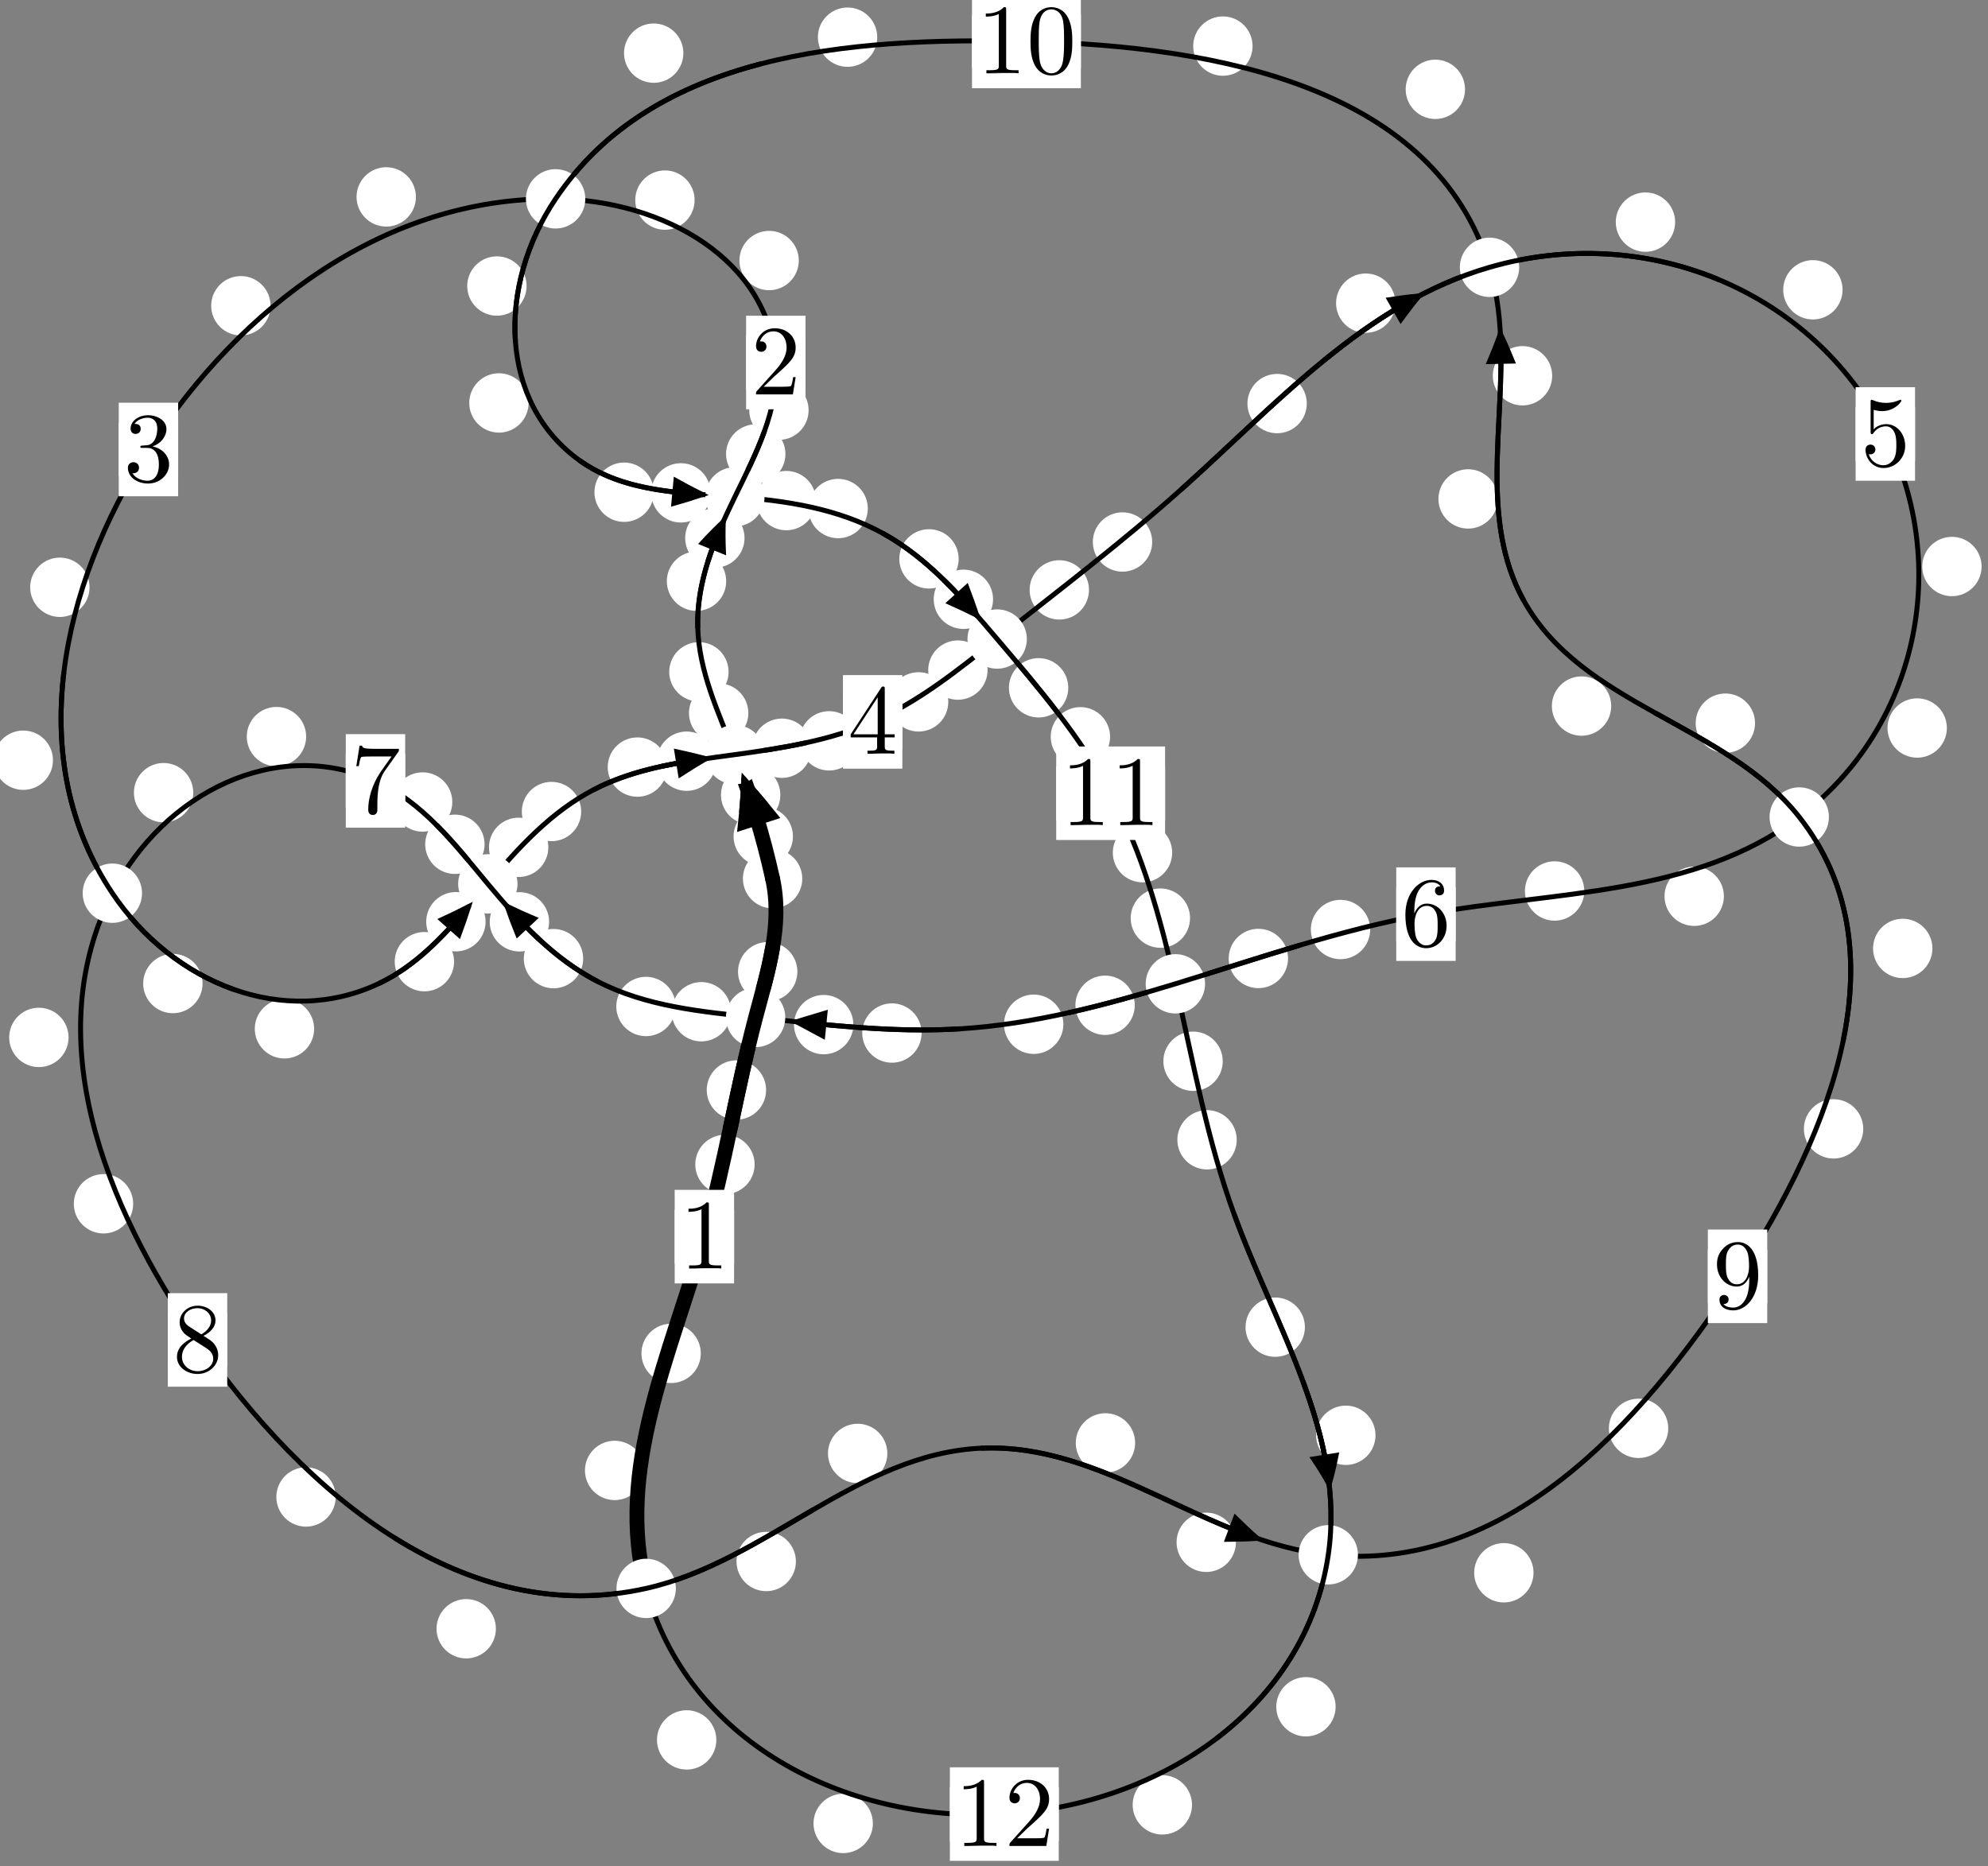 <?xml version="1.0"?>
<!-- Created by MetaPost 1.999 on 2021.07.05:2359 -->
<svg version="1.1" xmlns="http://www.w3.org/2000/svg" xmlns:xlink="http://www.w3.org/1999/xlink" width="200.18" height="187.948" viewBox="0 0 200.18 187.948">
<rect x="0" y="0" width="200.18" height="187.948" fill="#808080" stroke="none"/>
<!-- Original BoundingBox: -74.644699 -111.409378 125.535431 76.538361 -->
  <defs>
    <g transform="scale(0.01,0.01)" id="GLYPHcmr10_48">
      <path style="fill-rule: evenodd;" d="M460 -320C460 -400,455 -480,420 -554C374 -650,292 -666,250 -666C190 -666,117 -640,76 -547C44 -478,39 -400,39 -320C39 -245,43 -155,84 -79C127 2,200 22,249 22C303 22,379 1,423 -94C455 -163,460 -241,460 -320M249 -0C210 -0,151 -25,133 -121C122 -181,122 -273,122 -332C122 -396,122 -462,130 -516C149 -635,224 -644,249 -644C282 -644,348 -626,367 -527C377 -471,377 -395,377 -332C377 -257,377 -189,366 -125C351 -30,294 -0,249 -0"></path>
    </g>
    <g transform="scale(0.01,0.01)" id="GLYPHcmr10_49">
      <path style="fill-rule: evenodd;" d="M294 -640C294 -664,294 -666,271 -666C209 -602,121 -602,89 -602L89 -571C109 -571,168 -571,220 -597L220 -79C220 -43,217 -31,127 -31L95 -31L95 -0L257 -0L130 -3L217 -3L257 -3L297 -3L384 -3L419 -0L419 -31L387 -31C297 -31,294 -42,294 -79"></path>
    </g>
    <g transform="scale(0.01,0.01)" id="GLYPHcmr10_50">
      <path style="fill-rule: evenodd;" d="M127 -77L233 -180C389 -318,449 -372,449 -472C449 -586,359 -666,237 -666C124 -666,50 -574,50 -485C50 -429,100 -429,103 -429C120 -429,155 -441,155 -482C155 -508,137 -534,102 -534C94 -534,92 -534,89 -533C112 -598,166 -635,224 -635C315 -635,358 -554,358 -472C358 -392,308 -313,253 -251L61 -37C50 -26,50 -24,50 -0L421 -0L449 -174L424 -174C419 -144,412 -100,402 -85C395 -77,329 -77,307 -77"></path>
    </g>
    <g transform="scale(0.01,0.01)" id="GLYPHcmr10_51">
      <path style="fill-rule: evenodd;" d="M290 -352C372 -379,430 -449,430 -528C430 -610,342 -666,246 -666C145 -666,69 -606,69 -530C69 -497,91 -478,120 -478C151 -478,171 -500,171 -529C171 -579,124 -579,109 -579C140 -628,206 -641,242 -641C283 -641,338 -619,338 -529C338 -517,336 -459,310 -415C280 -367,246 -364,221 -363C213 -362,189 -360,182 -360C174 -359,167 -358,167 -348C167 -337,174 -337,191 -337L235 -337C317 -337,354 -269,354 -171C354 -35,285 -6,241 -6C198 -6,123 -23,88 -82C123 -77,154 -99,154 -137C154 -173,127 -193,98 -193C74 -193,42 -179,42 -135C42 -44,135 22,244 22C366 22,457 -69,457 -171C457 -253,394 -331,290 -352"></path>
    </g>
    <g transform="scale(0.01,0.01)" id="GLYPHcmr10_52">
      <path style="fill-rule: evenodd;" d="M294 -165L294 -78C294 -42,292 -31,218 -31L197 -31L197 -0L332 -0L238 -3L290 -3L332 -3L374 -3L427 -3L468 -0L468 -31L447 -31C373 -31,371 -42,371 -78L371 -165L471 -165L471 -196L371 -196L371 -651C371 -671,371 -677,355 -677C346 -677,343 -677,335 -665L28 -196L28 -165M300 -196L56 -196L300 -569"></path>
    </g>
    <g transform="scale(0.01,0.01)" id="GLYPHcmr10_53">
      <path style="fill-rule: evenodd;" d="M449 -201C449 -320,367 -420,259 -420C211 -420,168 -404,132 -369L132 -564C152 -558,185 -551,217 -551C340 -551,410 -642,410 -655C410 -661,407 -666,400 -666C399 -666,397 -666,392 -663C372 -654,323 -634,256 -634C216 -634,170 -641,123 -662C115 -665,113 -665,111 -665C101 -665,101 -657,101 -641L101 -345C101 -327,101 -319,115 -319C122 -319,124 -322,128 -328C139 -344,176 -398,257 -398C309 -398,334 -352,342 -334C358 -297,360 -258,360 -208C360 -173,360 -113,336 -71C312 -32,275 -6,229 -6C156 -6,99 -59,82 -118C85 -117,88 -116,99 -116C132 -116,149 -141,149 -165C149 -189,132 -214,99 -214C85 -214,50 -207,50 -161C50 -75,119 22,231 22C347 22,449 -74,449 -201"></path>
    </g>
    <g transform="scale(0.01,0.01)" id="GLYPHcmr10_54">
      <path style="fill-rule: evenodd;" d="M132 -328L132 -352C132 -605,256 -641,307 -641C331 -641,373 -635,395 -601C380 -601,340 -601,340 -556C340 -525,364 -510,386 -510C402 -510,432 -519,432 -558C432 -618,388 -666,305 -666C177 -666,42 -537,42 -316C42 -49,158 22,251 22C362 22,457 -72,457 -204C457 -331,368 -427,257 -427C189 -427,152 -376,132 -328M251 -6C188 -6,158 -66,152 -81C134 -128,134 -208,134 -226C134 -304,166 -404,256 -404C272 -404,318 -404,349 -342C367 -305,367 -254,367 -205C367 -157,367 -107,350 -71C320 -11,274 -6,251 -6"></path>
    </g>
    <g transform="scale(0.01,0.01)" id="GLYPHcmr10_55">
      <path style="fill-rule: evenodd;" d="M476 -609C485 -621,485 -623,485 -644L242 -644C120 -644,118 -657,114 -676L89 -676L56 -470L81 -470C84 -486,93 -549,106 -561C113 -567,191 -567,204 -567L411 -567C400 -551,321 -442,299 -409C209 -274,176 -135,176 -33C176 -23,176 22,222 22C268 22,268 -23,268 -33L268 -84C268 -139,271 -194,279 -248C283 -271,297 -357,341 -419"></path>
    </g>
    <g transform="scale(0.01,0.01)" id="GLYPHcmr10_56">
      <path style="fill-rule: evenodd;" d="M163 -457C117 -487,113 -521,113 -538C113 -599,178 -641,249 -641C322 -641,386 -589,386 -517C386 -460,347 -412,287 -377M309 -362C381 -399,430 -451,430 -517C430 -609,341 -666,250 -666C150 -666,69 -592,69 -499C69 -481,71 -436,113 -389C124 -377,161 -352,186 -335C128 -306,42 -250,42 -151C42 -45,144 22,249 22C362 22,457 -61,457 -168C457 -204,446 -249,408 -291C389 -312,373 -322,309 -362M209 -320L332 -242C360 -223,407 -193,407 -132C407 -58,332 -6,250 -6C164 -6,92 -68,92 -151C92 -209,124 -273,209 -320"></path>
    </g>
    <g transform="scale(0.01,0.01)" id="GLYPHcmr10_57">
      <path style="fill-rule: evenodd;" d="M367 -318L367 -286C367 -52,263 -6,205 -6C188 -6,134 -8,107 -42C151 -42,159 -71,159 -88C159 -119,135 -134,113 -134C97 -134,67 -125,67 -86C67 -19,121 22,206 22C335 22,457 -114,457 -329C457 -598,342 -666,253 -666C198 -666,149 -648,106 -603C65 -558,42 -516,42 -441C42 -316,130 -218,242 -218C303 -218,344 -260,367 -318M243 -241C227 -241,181 -241,150 -304C132 -341,132 -391,132 -440C132 -494,132 -541,153 -578C180 -628,218 -641,253 -641C299 -641,332 -607,349 -562C361 -530,365 -467,365 -421C365 -338,331 -241,243 -241"></path>
    </g>
  </defs>
  <path d="M79.844 84.235C79.844 83.442,79.529 82.682,78.968 82.122C78.408 81.561,77.648 81.246,76.855 81.246C76.062 81.246,75.302 81.561,74.742 82.122C74.181 82.682,73.866 83.442,73.866 84.235C73.866 85.028,74.181 85.788,74.742 86.348C75.302 86.909,76.062 87.224,76.855 87.224C77.648 87.224,78.408 86.909,78.968 86.348C79.529 85.788,79.844 85.028,79.844 84.235Z" style="fill: rgb(100%,100%,100%);stroke: none;"></path>
  <path d="M80.784 88.491C80.784 87.698,80.469 86.938,79.909 86.377C79.348 85.817,78.588 85.502,77.795 85.502C77.003 85.502,76.242 85.817,75.682 86.377C75.122 86.938,74.807 87.698,74.807 88.491C74.807 89.283,75.122 90.043,75.682 90.604C76.242 91.164,77.003 91.479,77.795 91.479C78.588 91.479,79.348 91.164,79.909 90.604C80.469 90.043,80.784 89.283,80.784 88.491Z" style="fill: rgb(100%,100%,100%);stroke: none;"></path>
  <path d="M75.353 71.813C75.353 71.021,75.038 70.26,74.477 69.7C73.917 69.139,73.157 68.824,72.364 68.824C71.571 68.824,70.811 69.139,70.251 69.7C69.69 70.26,69.375 71.021,69.375 71.813C69.375 72.606,69.69 73.366,70.251 73.927C70.811 74.487,71.571 74.802,72.364 74.802C73.157 74.802,73.917 74.487,74.477 73.927C75.038 73.366,75.353 72.606,75.353 71.813Z" style="fill: rgb(100%,100%,100%);stroke: none;"></path>
  <path d="M78.575 80.059C78.575 79.266,78.26 78.506,77.699 77.946C77.139 77.385,76.379 77.07,75.586 77.07C74.793 77.07,74.033 77.385,73.473 77.946C72.912 78.506,72.597 79.266,72.597 80.059C72.597 80.852,72.912 81.612,73.473 82.172C74.033 82.733,74.793 83.048,75.586 83.048C76.379 83.048,77.139 82.733,77.699 82.172C78.26 81.612,78.575 80.852,78.575 80.059Z" style="fill: rgb(100%,100%,100%);stroke: none;"></path>
  <path d="M73.123 58.535C73.123 57.742,72.808 56.982,72.248 56.422C71.687 55.861,70.927 55.546,70.135 55.546C69.342 55.546,68.582 55.861,68.021 56.422C67.461 56.982,67.146 57.742,67.146 58.535C67.146 59.328,67.461 60.088,68.021 60.648C68.582 61.209,69.342 61.524,70.135 61.524C70.927 61.524,71.687 61.209,72.248 60.648C72.808 60.088,73.123 59.328,73.123 58.535Z" style="fill: rgb(100%,100%,100%);stroke: none;"></path>
  <path d="M73.364 67.661C73.364 66.868,73.049 66.108,72.489 65.548C71.928 64.987,71.168 64.672,70.375 64.672C69.583 64.672,68.822 64.987,68.262 65.548C67.702 66.108,67.387 66.868,67.387 67.661C67.387 68.454,67.702 69.214,68.262 69.774C68.822 70.335,69.583 70.65,70.375 70.65C71.168 70.65,71.928 70.335,72.489 69.774C73.049 69.214,73.364 68.454,73.364 67.661Z" style="fill: rgb(100%,100%,100%);stroke: none;"></path>
  <path d="M79.088 45.721C79.088 44.929,78.773 44.169,78.212 43.608C77.652 43.048,76.892 42.733,76.099 42.733C75.306 42.733,74.546 43.048,73.986 43.608C73.425 44.169,73.11 44.929,73.11 45.721C73.11 46.514,73.425 47.274,73.986 47.835C74.546 48.395,75.306 48.71,76.099 48.71C76.892 48.71,77.652 48.395,78.212 47.835C78.773 47.274,79.088 46.514,79.088 45.721Z" style="fill: rgb(100%,100%,100%);stroke: none;"></path>
  <path d="M74.971 54.186C74.971 53.393,74.656 52.633,74.095 52.073C73.535 51.512,72.774 51.197,71.982 51.197C71.189 51.197,70.429 51.512,69.868 52.073C69.308 52.633,68.993 53.393,68.993 54.186C68.993 54.979,69.308 55.739,69.868 56.299C70.429 56.86,71.189 57.175,71.982 57.175C72.774 57.175,73.535 56.86,74.095 56.299C74.656 55.739,74.971 54.979,74.971 54.186Z" style="fill: rgb(100%,100%,100%);stroke: none;"></path>
  <path d="M80.433 26.239C80.433 25.446,80.118 24.686,79.558 24.126C78.997 23.565,78.237 23.25,77.444 23.25C76.652 23.25,75.892 23.565,75.331 24.126C74.771 24.686,74.456 25.446,74.456 26.239C74.456 27.032,74.771 27.792,75.331 28.352C75.892 28.913,76.652 29.228,77.444 29.228C78.237 29.228,78.997 28.913,79.558 28.352C80.118 27.792,80.433 27.032,80.433 26.239Z" style="fill: rgb(100%,100%,100%);stroke: none;"></path>
  <path d="M81.422 41.312C81.422 40.519,81.107 39.759,80.547 39.199C79.986 38.638,79.226 38.323,78.434 38.323C77.641 38.323,76.881 38.638,76.32 39.199C75.76 39.759,75.445 40.519,75.445 41.312C75.445 42.105,75.76 42.865,76.32 43.425C76.881 43.986,77.641 44.301,78.434 44.301C79.226 44.301,79.986 43.986,80.547 43.425C81.107 42.865,81.422 42.105,81.422 41.312Z" style="fill: rgb(100%,100%,100%);stroke: none;"></path>
  <path d="M41.881 19.83C41.881 19.037,41.566 18.277,41.005 17.717C40.445 17.156,39.685 16.841,38.892 16.841C38.099 16.841,37.339 17.156,36.779 17.717C36.218 18.277,35.903 19.037,35.903 19.83C35.903 20.623,36.218 21.383,36.779 21.943C37.339 22.504,38.099 22.819,38.892 22.819C39.685 22.819,40.445 22.504,41.005 21.943C41.566 21.383,41.881 20.623,41.881 19.83Z" style="fill: rgb(100%,100%,100%);stroke: none;"></path>
  <path d="M69.944 20.152C69.944 19.359,69.629 18.599,69.069 18.038C68.508 17.478,67.748 17.163,66.955 17.163C66.163 17.163,65.403 17.478,64.842 18.038C64.282 18.599,63.967 19.359,63.967 20.152C63.967 20.944,64.282 21.705,64.842 22.265C65.403 22.826,66.163 23.141,66.955 23.141C67.748 23.141,68.508 22.826,69.069 22.265C69.629 21.705,69.944 20.944,69.944 20.152Z" style="fill: rgb(100%,100%,100%);stroke: none;"></path>
  <path d="M9.017 59.146C9.017 58.353,8.702 57.593,8.141 57.033C7.581 56.472,6.821 56.157,6.028 56.157C5.235 56.157,4.475 56.472,3.915 57.033C3.354 57.593,3.039 58.353,3.039 59.146C3.039 59.939,3.354 60.699,3.915 61.259C4.475 61.82,5.235 62.135,6.028 62.135C6.821 62.135,7.581 61.82,8.141 61.259C8.702 60.699,9.017 59.939,9.017 59.146Z" style="fill: rgb(100%,100%,100%);stroke: none;"></path>
  <path d="M27.242 30.792C27.242 30,26.927 29.239,26.367 28.679C25.806 28.119,25.046 27.804,24.254 27.804C23.461 27.804,22.701 28.119,22.14 28.679C21.58 29.239,21.265 30,21.265 30.792C21.265 31.585,21.58 32.345,22.14 32.906C22.701 33.466,23.461 33.781,24.254 33.781C25.046 33.781,25.806 33.466,26.367 32.906C26.927 32.345,27.242 31.585,27.242 30.792Z" style="fill: rgb(100%,100%,100%);stroke: none;"></path>
  <path d="M20.396 99.055C20.396 98.262,20.081 97.502,19.52 96.941C18.96 96.381,18.2 96.066,17.407 96.066C16.614 96.066,15.854 96.381,15.294 96.941C14.733 97.502,14.418 98.262,14.418 99.055C14.418 99.847,14.733 100.607,15.294 101.168C15.854 101.728,16.614 102.043,17.407 102.043C18.2 102.043,18.96 101.728,19.52 101.168C20.081 100.607,20.396 99.847,20.396 99.055Z" style="fill: rgb(100%,100%,100%);stroke: none;"></path>
  <path d="M5.333 76.562C5.333 75.77,5.018 75.01,4.457 74.449C3.897 73.889,3.137 73.574,2.344 73.574C1.551 73.574,0.791 73.889,0.231 74.449C-0.33 75.01,-0.645 75.77,-0.645 76.562C-0.645 77.355,-0.33 78.115,0.231 78.676C0.791 79.236,1.551 79.551,2.344 79.551C3.137 79.551,3.897 79.236,4.457 78.676C5.018 78.115,5.333 77.355,5.333 76.562Z" style="fill: rgb(100%,100%,100%);stroke: none;"></path>
  <path d="M45.722 96.853C45.722 96.06,45.407 95.3,44.847 94.739C44.286 94.179,43.526 93.864,42.734 93.864C41.941 93.864,41.181 94.179,40.62 94.739C40.06 95.3,39.745 96.06,39.745 96.853C39.745 97.645,40.06 98.405,40.62 98.966C41.181 99.526,41.941 99.841,42.734 99.841C43.526 99.841,44.286 99.526,44.847 98.966C45.407 98.405,45.722 97.645,45.722 96.853Z" style="fill: rgb(100%,100%,100%);stroke: none;"></path>
  <path d="M31.632 103.613C31.632 102.82,31.317 102.06,30.757 101.5C30.196 100.939,29.436 100.624,28.643 100.624C27.851 100.624,27.091 100.939,26.53 101.5C25.97 102.06,25.655 102.82,25.655 103.613C25.655 104.406,25.97 105.166,26.53 105.726C27.091 106.287,27.851 106.602,28.643 106.602C29.436 106.602,30.196 106.287,30.757 105.726C31.317 105.166,31.632 104.406,31.632 103.613Z" style="fill: rgb(100%,100%,100%);stroke: none;"></path>
  <path d="M55.214 85.336C55.214 84.544,54.899 83.783,54.339 83.223C53.778 82.662,53.018 82.348,52.225 82.348C51.433 82.348,50.672 82.662,50.112 83.223C49.551 83.783,49.237 84.544,49.237 85.336C49.237 86.129,49.551 86.889,50.112 87.45C50.672 88.01,51.433 88.325,52.225 88.325C53.018 88.325,53.778 88.01,54.339 87.45C54.899 86.889,55.214 86.129,55.214 85.336Z" style="fill: rgb(100%,100%,100%);stroke: none;"></path>
  <path d="M48.895 92.829C48.895 92.036,48.58 91.276,48.02 90.715C47.459 90.155,46.699 89.84,45.906 89.84C45.114 89.84,44.353 90.155,43.793 90.715C43.232 91.276,42.917 92.036,42.917 92.829C42.917 93.621,43.232 94.382,43.793 94.942C44.353 95.503,45.114 95.817,45.906 95.817C46.699 95.817,47.459 95.503,48.02 94.942C48.58 94.382,48.895 93.621,48.895 92.829Z" style="fill: rgb(100%,100%,100%);stroke: none;"></path>
  <path d="M67.171 77.255C67.171 76.462,66.856 75.702,66.295 75.141C65.735 74.581,64.975 74.266,64.182 74.266C63.389 74.266,62.629 74.581,62.069 75.141C61.508 75.702,61.193 76.462,61.193 77.255C61.193 78.047,61.508 78.808,62.069 79.368C62.629 79.929,63.389 80.243,64.182 80.243C64.975 80.243,65.735 79.929,66.295 79.368C66.856 78.808,67.171 78.047,67.171 77.255Z" style="fill: rgb(100%,100%,100%);stroke: none;"></path>
  <path d="M58.522 81.731C58.522 80.938,58.207 80.178,57.646 79.617C57.086 79.057,56.326 78.742,55.533 78.742C54.74 78.742,53.98 79.057,53.42 79.617C52.859 80.178,52.544 80.938,52.544 81.731C52.544 82.523,52.859 83.284,53.42 83.844C53.98 84.404,54.74 84.719,55.533 84.719C56.326 84.719,57.086 84.404,57.646 83.844C58.207 83.284,58.522 82.523,58.522 81.731Z" style="fill: rgb(100%,100%,100%);stroke: none;"></path>
  <path d="M81.719 75.356C81.719 74.564,81.405 73.804,80.844 73.243C80.284 72.683,79.523 72.368,78.731 72.368C77.938 72.368,77.178 72.683,76.617 73.243C76.057 73.804,75.742 74.564,75.742 75.356C75.742 76.149,76.057 76.909,76.617 77.47C77.178 78.03,77.938 78.345,78.731 78.345C79.523 78.345,80.284 78.03,80.844 77.47C81.405 76.909,81.719 76.149,81.719 75.356Z" style="fill: rgb(100%,100%,100%);stroke: none;"></path>
  <path d="M72.126 76.661C72.126 75.869,71.811 75.109,71.251 74.548C70.69 73.988,69.93 73.673,69.138 73.673C68.345 73.673,67.585 73.988,67.024 74.548C66.464 75.109,66.149 75.869,66.149 76.661C66.149 77.454,66.464 78.214,67.024 78.775C67.585 79.335,68.345 79.65,69.138 79.65C69.93 79.65,70.69 79.335,71.251 78.775C71.811 78.214,72.126 77.454,72.126 76.661Z" style="fill: rgb(100%,100%,100%);stroke: none;"></path>
  <path d="M95.487 70.688C95.487 69.895,95.172 69.135,94.612 68.574C94.051 68.014,93.291 67.699,92.498 67.699C91.706 67.699,90.945 68.014,90.385 68.574C89.824 69.135,89.509 69.895,89.509 70.688C89.509 71.48,89.824 72.241,90.385 72.801C90.945 73.362,91.706 73.677,92.498 73.677C93.291 73.677,94.051 73.362,94.612 72.801C95.172 72.241,95.487 71.48,95.487 70.688Z" style="fill: rgb(100%,100%,100%);stroke: none;"></path>
  <path d="M86.478 74.612C86.478 73.819,86.163 73.059,85.602 72.498C85.042 71.938,84.282 71.623,83.489 71.623C82.696 71.623,81.936 71.938,81.376 72.498C80.815 73.059,80.5 73.819,80.5 74.612C80.5 75.404,80.815 76.164,81.376 76.725C81.936 77.285,82.696 77.6,83.489 77.6C84.282 77.6,85.042 77.285,85.602 76.725C86.163 76.164,86.478 75.404,86.478 74.612Z" style="fill: rgb(100%,100%,100%);stroke: none;"></path>
  <path d="M109.655 59.41C109.655 58.617,109.34 57.857,108.78 57.297C108.219 56.736,107.459 56.421,106.667 56.421C105.874 56.421,105.114 56.736,104.553 57.297C103.993 57.857,103.678 58.617,103.678 59.41C103.678 60.203,103.993 60.963,104.553 61.523C105.114 62.084,105.874 62.399,106.667 62.399C107.459 62.399,108.219 62.084,108.78 61.523C109.34 60.963,109.655 60.203,109.655 59.41Z" style="fill: rgb(100%,100%,100%);stroke: none;"></path>
  <path d="M99.443 67.485C99.443 66.692,99.128 65.932,98.568 65.372C98.007 64.811,97.247 64.496,96.454 64.496C95.662 64.496,94.902 64.811,94.341 65.372C93.781 65.932,93.466 66.692,93.466 67.485C93.466 68.278,93.781 69.038,94.341 69.598C94.902 70.159,95.662 70.474,96.454 70.474C97.247 70.474,98.007 70.159,98.568 69.598C99.128 69.038,99.443 68.278,99.443 67.485Z" style="fill: rgb(100%,100%,100%);stroke: none;"></path>
  <path d="M131.587 40.645C131.587 39.852,131.272 39.092,130.711 38.531C130.151 37.971,129.391 37.656,128.598 37.656C127.805 37.656,127.045 37.971,126.485 38.531C125.924 39.092,125.609 39.852,125.609 40.645C125.609 41.437,125.924 42.198,126.485 42.758C127.045 43.319,127.805 43.633,128.598 43.633C129.391 43.633,130.151 43.319,130.711 42.758C131.272 42.198,131.587 41.437,131.587 40.645Z" style="fill: rgb(100%,100%,100%);stroke: none;"></path>
  <path d="M116.019 54.585C116.019 53.792,115.704 53.032,115.143 52.472C114.583 51.911,113.822 51.596,113.03 51.596C112.237 51.596,111.477 51.911,110.916 52.472C110.356 53.032,110.041 53.792,110.041 54.585C110.041 55.378,110.356 56.138,110.916 56.698C111.477 57.259,112.237 57.574,113.03 57.574C113.822 57.574,114.583 57.259,115.143 56.698C115.704 56.138,116.019 55.378,116.019 54.585Z" style="fill: rgb(100%,100%,100%);stroke: none;"></path>
  <path d="M168.677 22.37C168.677 21.577,168.362 20.817,167.801 20.257C167.241 19.696,166.481 19.381,165.688 19.381C164.895 19.381,164.135 19.696,163.575 20.257C163.014 20.817,162.699 21.577,162.699 22.37C162.699 23.163,163.014 23.923,163.575 24.483C164.135 25.044,164.895 25.359,165.688 25.359C166.481 25.359,167.241 25.044,167.801 24.483C168.362 23.923,168.677 23.163,168.677 22.37Z" style="fill: rgb(100%,100%,100%);stroke: none;"></path>
  <path d="M140.512 30.532C140.512 29.74,140.197 28.979,139.637 28.419C139.076 27.858,138.316 27.543,137.523 27.543C136.731 27.543,135.97 27.858,135.41 28.419C134.849 28.979,134.535 29.74,134.535 30.532C134.535 31.325,134.849 32.085,135.41 32.646C135.97 33.206,136.731 33.521,137.523 33.521C138.316 33.521,139.076 33.206,139.637 32.646C140.197 32.085,140.512 31.325,140.512 30.532Z" style="fill: rgb(100%,100%,100%);stroke: none;"></path>
  <path d="M199.535 57.055C199.535 56.262,199.22 55.502,198.66 54.941C198.1 54.381,197.339 54.066,196.547 54.066C195.754 54.066,194.994 54.381,194.433 54.941C193.873 55.502,193.558 56.262,193.558 57.055C193.558 57.847,193.873 58.607,194.433 59.168C194.994 59.728,195.754 60.043,196.547 60.043C197.339 60.043,198.1 59.728,198.66 59.168C199.22 58.607,199.535 57.847,199.535 57.055Z" style="fill: rgb(100%,100%,100%);stroke: none;"></path>
  <path d="M185.536 29.186C185.536 28.394,185.221 27.634,184.66 27.073C184.1 26.513,183.34 26.198,182.547 26.198C181.754 26.198,180.994 26.513,180.434 27.073C179.873 27.634,179.558 28.394,179.558 29.186C179.558 29.979,179.873 30.739,180.434 31.3C180.994 31.86,181.754 32.175,182.547 32.175C183.34 32.175,184.1 31.86,184.66 31.3C185.221 30.739,185.536 29.979,185.536 29.186Z" style="fill: rgb(100%,100%,100%);stroke: none;"></path>
  <path d="M173.585 90.265C173.585 89.472,173.27 88.712,172.709 88.152C172.149 87.591,171.389 87.276,170.596 87.276C169.803 87.276,169.043 87.591,168.483 88.152C167.922 88.712,167.607 89.472,167.607 90.265C167.607 91.058,167.922 91.818,168.483 92.378C169.043 92.939,169.803 93.254,170.596 93.254C171.389 93.254,172.149 92.939,172.709 92.378C173.27 91.818,173.585 91.058,173.585 90.265Z" style="fill: rgb(100%,100%,100%);stroke: none;"></path>
  <path d="M196.038 73.32C196.038 72.527,195.723 71.767,195.162 71.206C194.602 70.646,193.842 70.331,193.049 70.331C192.256 70.331,191.496 70.646,190.936 71.206C190.375 71.767,190.06 72.527,190.06 73.32C190.06 74.112,190.375 74.873,190.936 75.433C191.496 75.993,192.256 76.308,193.049 76.308C193.842 76.308,194.602 75.993,195.162 75.433C195.723 74.873,196.038 74.112,196.038 73.32Z" style="fill: rgb(100%,100%,100%);stroke: none;"></path>
  <path d="M137.97 93.614C137.97 92.821,137.655 92.061,137.094 91.5C136.534 90.94,135.774 90.625,134.981 90.625C134.188 90.625,133.428 90.94,132.868 91.5C132.307 92.061,131.992 92.821,131.992 93.614C131.992 94.406,132.307 95.166,132.868 95.727C133.428 96.287,134.188 96.602,134.981 96.602C135.774 96.602,136.534 96.287,137.094 95.727C137.655 95.166,137.97 94.406,137.97 93.614Z" style="fill: rgb(100%,100%,100%);stroke: none;"></path>
  <path d="M159.528 89.733C159.528 88.94,159.213 88.18,158.652 87.62C158.092 87.059,157.332 86.744,156.539 86.744C155.746 86.744,154.986 87.059,154.426 87.62C153.865 88.18,153.55 88.94,153.55 89.733C153.55 90.526,153.865 91.286,154.426 91.846C154.986 92.407,155.746 92.722,156.539 92.722C157.332 92.722,158.092 92.407,158.652 91.846C159.213 91.286,159.528 90.526,159.528 89.733Z" style="fill: rgb(100%,100%,100%);stroke: none;"></path>
  <path d="M114.264 101.243C114.264 100.451,113.949 99.69,113.389 99.13C112.828 98.569,112.068 98.255,111.276 98.255C110.483 98.255,109.723 98.569,109.162 99.13C108.602 99.69,108.287 100.451,108.287 101.243C108.287 102.036,108.602 102.796,109.162 103.357C109.723 103.917,110.483 104.232,111.276 104.232C112.068 104.232,112.828 103.917,113.389 103.357C113.949 102.796,114.264 102.036,114.264 101.243Z" style="fill: rgb(100%,100%,100%);stroke: none;"></path>
  <path d="M129.698 96.529C129.698 95.737,129.383 94.976,128.823 94.416C128.262 93.855,127.502 93.541,126.71 93.541C125.917 93.541,125.157 93.855,124.596 94.416C124.036 94.976,123.721 95.737,123.721 96.529C123.721 97.322,124.036 98.082,124.596 98.643C125.157 99.203,125.917 99.518,126.71 99.518C127.502 99.518,128.262 99.203,128.823 98.643C129.383 98.082,129.698 97.322,129.698 96.529Z" style="fill: rgb(100%,100%,100%);stroke: none;"></path>
  <path d="M92.8 104.039C92.8 103.247,92.485 102.487,91.924 101.926C91.364 101.366,90.604 101.051,89.811 101.051C89.018 101.051,88.258 101.366,87.698 101.926C87.137 102.487,86.822 103.247,86.822 104.039C86.822 104.832,87.137 105.592,87.698 106.153C88.258 106.713,89.018 107.028,89.811 107.028C90.604 107.028,91.364 106.713,91.924 106.153C92.485 105.592,92.8 104.832,92.8 104.039Z" style="fill: rgb(100%,100%,100%);stroke: none;"></path>
  <path d="M107.074 103.154C107.074 102.361,106.759 101.601,106.199 101.041C105.638 100.48,104.878 100.165,104.085 100.165C103.292 100.165,102.532 100.48,101.972 101.041C101.411 101.601,101.096 102.361,101.096 103.154C101.096 103.947,101.411 104.707,101.972 105.267C102.532 105.828,103.292 106.143,104.085 106.143C104.878 106.143,105.638 105.828,106.199 105.267C106.759 104.707,107.074 103.947,107.074 103.154Z" style="fill: rgb(100%,100%,100%);stroke: none;"></path>
  <path d="M73.61 101.894C73.61 101.102,73.295 100.342,72.734 99.781C72.174 99.221,71.414 98.906,70.621 98.906C69.828 98.906,69.068 99.221,68.508 99.781C67.947 100.342,67.632 101.102,67.632 101.894C67.632 102.687,67.947 103.447,68.508 104.008C69.068 104.568,69.828 104.883,70.621 104.883C71.414 104.883,72.174 104.568,72.734 104.008C73.295 103.447,73.61 102.687,73.61 101.894Z" style="fill: rgb(100%,100%,100%);stroke: none;"></path>
  <path d="M85.928 103.192C85.928 102.4,85.613 101.639,85.052 101.079C84.492 100.518,83.732 100.204,82.939 100.204C82.146 100.204,81.386 100.518,80.826 101.079C80.265 101.639,79.95 102.4,79.95 103.192C79.95 103.985,80.265 104.745,80.826 105.306C81.386 105.866,82.146 106.181,82.939 106.181C83.732 106.181,84.492 105.866,85.052 105.306C85.613 104.745,85.928 103.985,85.928 103.192Z" style="fill: rgb(100%,100%,100%);stroke: none;"></path>
  <path d="M58.722 96.546C58.722 95.754,58.407 94.994,57.847 94.433C57.286 93.873,56.526 93.558,55.733 93.558C54.941 93.558,54.18 93.873,53.62 94.433C53.059 94.994,52.745 95.754,52.745 96.546C52.745 97.339,53.059 98.099,53.62 98.66C54.18 99.22,54.941 99.535,55.733 99.535C56.526 99.535,57.286 99.22,57.847 98.66C58.407 98.099,58.722 97.339,58.722 96.546Z" style="fill: rgb(100%,100%,100%);stroke: none;"></path>
  <path d="M68.034 101.365C68.034 100.572,67.719 99.812,67.159 99.252C66.598 98.691,65.838 98.376,65.045 98.376C64.253 98.376,63.493 98.691,62.932 99.252C62.372 99.812,62.057 100.572,62.057 101.365C62.057 102.158,62.372 102.918,62.932 103.478C63.493 104.039,64.253 104.354,65.045 104.354C65.838 104.354,66.598 104.039,67.159 103.478C67.719 102.918,68.034 102.158,68.034 101.365Z" style="fill: rgb(100%,100%,100%);stroke: none;"></path>
  <path d="M48.793 85.03C48.793 84.237,48.478 83.477,47.918 82.917C47.357 82.356,46.597 82.041,45.804 82.041C45.012 82.041,44.251 82.356,43.691 82.917C43.13 83.477,42.815 84.237,42.815 85.03C42.815 85.823,43.13 86.583,43.691 87.143C44.251 87.704,45.012 88.019,45.804 88.019C46.597 88.019,47.357 87.704,47.918 87.143C48.478 86.583,48.793 85.823,48.793 85.03Z" style="fill: rgb(100%,100%,100%);stroke: none;"></path>
  <path d="M55.291 92.838C55.291 92.046,54.976 91.285,54.415 90.725C53.855 90.164,53.095 89.849,52.302 89.849C51.509 89.849,50.749 90.164,50.189 90.725C49.628 91.285,49.313 92.046,49.313 92.838C49.313 93.631,49.628 94.391,50.189 94.952C50.749 95.512,51.509 95.827,52.302 95.827C53.095 95.827,53.855 95.512,54.415 94.952C54.976 94.391,55.291 93.631,55.291 92.838Z" style="fill: rgb(100%,100%,100%);stroke: none;"></path>
  <path d="M30.827 74.184C30.827 73.392,30.512 72.632,29.951 72.071C29.391 71.511,28.63 71.196,27.838 71.196C27.045 71.196,26.285 71.511,25.724 72.071C25.164 72.632,24.849 73.392,24.849 74.184C24.849 74.977,25.164 75.737,25.724 76.298C26.285 76.858,27.045 77.173,27.838 77.173C28.63 77.173,29.391 76.858,29.951 76.298C30.512 75.737,30.827 74.977,30.827 74.184Z" style="fill: rgb(100%,100%,100%);stroke: none;"></path>
  <path d="M45.545 80.772C45.545 79.979,45.23 79.219,44.669 78.658C44.109 78.098,43.349 77.783,42.556 77.783C41.763 77.783,41.003 78.098,40.443 78.658C39.882 79.219,39.567 79.979,39.567 80.772C39.567 81.564,39.882 82.324,40.443 82.885C41.003 83.445,41.763 83.76,42.556 83.76C43.349 83.76,44.109 83.445,44.669 82.885C45.23 82.324,45.545 81.564,45.545 80.772Z" style="fill: rgb(100%,100%,100%);stroke: none;"></path>
  <path d="M6.903 104.48C6.903 103.687,6.588 102.927,6.027 102.366C5.467 101.806,4.707 101.491,3.914 101.491C3.121 101.491,2.361 101.806,1.801 102.366C1.24 102.927,0.925 103.687,0.925 104.48C0.925 105.272,1.24 106.033,1.801 106.593C2.361 107.154,3.121 107.469,3.914 107.469C4.707 107.469,5.467 107.154,6.027 106.593C6.588 106.033,6.903 105.272,6.903 104.48Z" style="fill: rgb(100%,100%,100%);stroke: none;"></path>
  <path d="M19.461 79.831C19.461 79.038,19.146 78.278,18.586 77.718C18.025 77.157,17.265 76.842,16.472 76.842C15.68 76.842,14.92 77.157,14.359 77.718C13.799 78.278,13.484 79.038,13.484 79.831C13.484 80.624,13.799 81.384,14.359 81.944C14.92 82.505,15.68 82.82,16.472 82.82C17.265 82.82,18.025 82.505,18.586 81.944C19.146 81.384,19.461 80.624,19.461 79.831Z" style="fill: rgb(100%,100%,100%);stroke: none;"></path>
  <path d="M33.803 150.763C33.803 149.971,33.489 149.211,32.928 148.65C32.368 148.09,31.607 147.775,30.815 147.775C30.022 147.775,29.262 148.09,28.701 148.65C28.141 149.211,27.826 149.971,27.826 150.763C27.826 151.556,28.141 152.316,28.701 152.877C29.262 153.437,30.022 153.752,30.815 153.752C31.607 153.752,32.368 153.437,32.928 152.877C33.489 152.316,33.803 151.556,33.803 150.763Z" style="fill: rgb(100%,100%,100%);stroke: none;"></path>
  <path d="M13.41 121.236C13.41 120.443,13.095 119.683,12.535 119.123C11.975 118.562,11.214 118.247,10.422 118.247C9.629 118.247,8.869 118.562,8.308 119.123C7.748 119.683,7.433 120.443,7.433 121.236C7.433 122.029,7.748 122.789,8.308 123.349C8.869 123.91,9.629 124.225,10.422 124.225C11.214 124.225,11.975 123.91,12.535 123.349C13.095 122.789,13.41 122.029,13.41 121.236Z" style="fill: rgb(100%,100%,100%);stroke: none;"></path>
  <path d="M80.141 157.262C80.141 156.469,79.826 155.709,79.266 155.149C78.705 154.588,77.945 154.273,77.152 154.273C76.36 154.273,75.6 154.588,75.039 155.149C74.479 155.709,74.164 156.469,74.164 157.262C74.164 158.055,74.479 158.815,75.039 159.375C75.6 159.936,76.36 160.251,77.152 160.251C77.945 160.251,78.705 159.936,79.266 159.375C79.826 158.815,80.141 158.055,80.141 157.262Z" style="fill: rgb(100%,100%,100%);stroke: none;"></path>
  <path d="M49.934 164.035C49.934 163.242,49.619 162.482,49.059 161.921C48.498 161.361,47.738 161.046,46.945 161.046C46.153 161.046,45.392 161.361,44.832 161.921C44.271 162.482,43.957 163.242,43.957 164.035C43.957 164.827,44.271 165.588,44.832 166.148C45.392 166.708,46.153 167.023,46.945 167.023C47.738 167.023,48.498 166.708,49.059 166.148C49.619 165.588,49.934 164.827,49.934 164.035Z" style="fill: rgb(100%,100%,100%);stroke: none;"></path>
  <path d="M114.301 145.318C114.301 144.525,113.986 143.765,113.426 143.204C112.865 142.644,112.105 142.329,111.312 142.329C110.52 142.329,109.759 142.644,109.199 143.204C108.638 143.765,108.324 144.525,108.324 145.318C108.324 146.111,108.638 146.871,109.199 147.431C109.759 147.992,110.52 148.307,111.312 148.307C112.105 148.307,112.865 147.992,113.426 147.431C113.986 146.871,114.301 146.111,114.301 145.318Z" style="fill: rgb(100%,100%,100%);stroke: none;"></path>
  <path d="M89.35 146.378C89.35 145.585,89.035 144.825,88.474 144.265C87.914 143.704,87.154 143.389,86.361 143.389C85.568 143.389,84.808 143.704,84.248 144.265C83.687 144.825,83.372 145.585,83.372 146.378C83.372 147.171,83.687 147.931,84.248 148.492C84.808 149.052,85.568 149.367,86.361 149.367C87.154 149.367,87.914 149.052,88.474 148.492C89.035 147.931,89.35 147.171,89.35 146.378Z" style="fill: rgb(100%,100%,100%);stroke: none;"></path>
  <path d="M154.418 158.397C154.418 157.604,154.103 156.844,153.543 156.284C152.983 155.723,152.222 155.408,151.43 155.408C150.637 155.408,149.877 155.723,149.316 156.284C148.756 156.844,148.441 157.604,148.441 158.397C148.441 159.19,148.756 159.95,149.316 160.51C149.877 161.071,150.637 161.386,151.43 161.386C152.222 161.386,152.983 161.071,153.543 160.51C154.103 159.95,154.418 159.19,154.418 158.397Z" style="fill: rgb(100%,100%,100%);stroke: none;"></path>
  <path d="M124.45 155.329C124.45 154.536,124.135 153.776,123.575 153.215C123.014 152.655,122.254 152.34,121.462 152.34C120.669 152.34,119.909 152.655,119.348 153.215C118.788 153.776,118.473 154.536,118.473 155.329C118.473 156.121,118.788 156.882,119.348 157.442C119.909 158.003,120.669 158.318,121.462 158.318C122.254 158.318,123.014 158.003,123.575 157.442C124.135 156.882,124.45 156.121,124.45 155.329Z" style="fill: rgb(100%,100%,100%);stroke: none;"></path>
  <path d="M187.618 113.692C187.618 112.899,187.303 112.139,186.743 111.578C186.182 111.018,185.422 110.703,184.629 110.703C183.837 110.703,183.076 111.018,182.516 111.578C181.955 112.139,181.641 112.899,181.641 113.692C181.641 114.484,181.955 115.244,182.516 115.805C183.076 116.365,183.837 116.68,184.629 116.68C185.422 116.68,186.182 116.365,186.743 115.805C187.303 115.244,187.618 114.484,187.618 113.692Z" style="fill: rgb(100%,100%,100%);stroke: none;"></path>
  <path d="M167.981 143.852C167.981 143.059,167.666 142.299,167.106 141.738C166.545 141.178,165.785 140.863,164.993 140.863C164.2 140.863,163.44 141.178,162.879 141.738C162.319 142.299,162.004 143.059,162.004 143.852C162.004 144.644,162.319 145.404,162.879 145.965C163.44 146.525,164.2 146.84,164.993 146.84C165.785 146.84,166.545 146.525,167.106 145.965C167.666 145.404,167.981 144.644,167.981 143.852Z" style="fill: rgb(100%,100%,100%);stroke: none;"></path>
  <path d="M176.722 72.832C176.722 72.039,176.407 71.279,175.847 70.719C175.286 70.158,174.526 69.843,173.733 69.843C172.941 69.843,172.18 70.158,171.62 70.719C171.059 71.279,170.744 72.039,170.744 72.832C170.744 73.625,171.059 74.385,171.62 74.945C172.18 75.506,172.941 75.821,173.733 75.821C174.526 75.821,175.286 75.506,175.847 74.945C176.407 74.385,176.722 73.625,176.722 72.832Z" style="fill: rgb(100%,100%,100%);stroke: none;"></path>
  <path d="M194.583 95.518C194.583 94.725,194.268 93.965,193.708 93.405C193.147 92.844,192.387 92.529,191.594 92.529C190.802 92.529,190.042 92.844,189.481 93.405C188.921 93.965,188.606 94.725,188.606 95.518C188.606 96.311,188.921 97.071,189.481 97.631C190.042 98.192,190.802 98.507,191.594 98.507C192.387 98.507,193.147 98.192,193.708 97.631C194.268 97.071,194.583 96.311,194.583 95.518Z" style="fill: rgb(100%,100%,100%);stroke: none;"></path>
  <path d="M150.818 50.248C150.818 49.456,150.503 48.696,149.943 48.135C149.382 47.575,148.622 47.26,147.83 47.26C147.037 47.26,146.277 47.575,145.716 48.135C145.156 48.696,144.841 49.456,144.841 50.248C144.841 51.041,145.156 51.801,145.716 52.362C146.277 52.922,147.037 53.237,147.83 53.237C148.622 53.237,149.382 52.922,149.943 52.362C150.503 51.801,150.818 51.041,150.818 50.248Z" style="fill: rgb(100%,100%,100%);stroke: none;"></path>
  <path d="M162.24 71.11C162.24 70.317,161.925 69.557,161.365 68.997C160.804 68.436,160.044 68.121,159.252 68.121C158.459 68.121,157.699 68.436,157.138 68.997C156.578 69.557,156.263 70.317,156.263 71.11C156.263 71.903,156.578 72.663,157.138 73.223C157.699 73.784,158.459 74.099,159.252 74.099C160.044 74.099,160.804 73.784,161.365 73.223C161.925 72.663,162.24 71.903,162.24 71.11Z" style="fill: rgb(100%,100%,100%);stroke: none;"></path>
  <path d="M147.52 8.996C147.52 8.204,147.205 7.443,146.645 6.883C146.084 6.322,145.324 6.008,144.532 6.008C143.739 6.008,142.979 6.322,142.418 6.883C141.858 7.443,141.543 8.204,141.543 8.996C141.543 9.789,141.858 10.549,142.418 11.11C142.979 11.67,143.739 11.985,144.532 11.985C145.324 11.985,146.084 11.67,146.645 11.11C147.205 10.549,147.52 9.789,147.52 8.996Z" style="fill: rgb(100%,100%,100%);stroke: none;"></path>
  <path d="M156.295 37.844C156.295 37.051,155.98 36.291,155.419 35.731C154.859 35.17,154.099 34.855,153.306 34.855C152.513 34.855,151.753 35.17,151.193 35.731C150.632 36.291,150.317 37.051,150.317 37.844C150.317 38.637,150.632 39.397,151.193 39.957C151.753 40.518,152.513 40.833,153.306 40.833C154.099 40.833,154.859 40.518,155.419 39.957C155.98 39.397,156.295 38.637,156.295 37.844Z" style="fill: rgb(100%,100%,100%);stroke: none;"></path>
  <path d="M88.333 3.744C88.333 2.951,88.018 2.191,87.458 1.63C86.898 1.07,86.137 0.755,85.345 0.755C84.552 0.755,83.792 1.07,83.231 1.63C82.671 2.191,82.356 2.951,82.356 3.744C82.356 4.536,82.671 5.297,83.231 5.857C83.792 6.417,84.552 6.732,85.345 6.732C86.137 6.732,86.898 6.417,87.458 5.857C88.018 5.297,88.333 4.536,88.333 3.744Z" style="fill: rgb(100%,100%,100%);stroke: none;"></path>
  <path d="M126.126 4.642C126.126 3.849,125.811 3.089,125.251 2.529C124.69 1.968,123.93 1.653,123.137 1.653C122.345 1.653,121.585 1.968,121.024 2.529C120.464 3.089,120.149 3.849,120.149 4.642C120.149 5.435,120.464 6.195,121.024 6.755C121.585 7.316,122.345 7.631,123.137 7.631C123.93 7.631,124.69 7.316,125.251 6.755C125.811 6.195,126.126 5.435,126.126 4.642Z" style="fill: rgb(100%,100%,100%);stroke: none;"></path>
  <path d="M53.025 28.805C53.025 28.013,52.71 27.252,52.149 26.692C51.589 26.131,50.829 25.817,50.036 25.817C49.243 25.817,48.483 26.131,47.923 26.692C47.362 27.252,47.047 28.013,47.047 28.805C47.047 29.598,47.362 30.358,47.923 30.919C48.483 31.479,49.243 31.794,50.036 31.794C50.829 31.794,51.589 31.479,52.149 30.919C52.71 30.358,53.025 29.598,53.025 28.805Z" style="fill: rgb(100%,100%,100%);stroke: none;"></path>
  <path d="M68.812 5.352C68.812 4.559,68.497 3.799,67.937 3.238C67.376 2.678,66.616 2.363,65.824 2.363C65.031 2.363,64.271 2.678,63.71 3.238C63.15 3.799,62.835 4.559,62.835 5.352C62.835 6.144,63.15 6.904,63.71 7.465C64.271 8.025,65.031 8.34,65.824 8.34C66.616 8.34,67.376 8.025,67.937 7.465C68.497 6.904,68.812 6.144,68.812 5.352Z" style="fill: rgb(100%,100%,100%);stroke: none;"></path>
  <path d="M65.834 49.573C65.834 48.78,65.519 48.02,64.959 47.459C64.398 46.899,63.638 46.584,62.846 46.584C62.053 46.584,61.293 46.899,60.732 47.459C60.172 48.02,59.857 48.78,59.857 49.573C59.857 50.365,60.172 51.125,60.732 51.686C61.293 52.246,62.053 52.561,62.846 52.561C63.638 52.561,64.398 52.246,64.959 51.686C65.519 51.125,65.834 50.365,65.834 49.573Z" style="fill: rgb(100%,100%,100%);stroke: none;"></path>
  <path d="M53.227 40.581C53.227 39.788,52.912 39.028,52.352 38.468C51.791 37.907,51.031 37.592,50.238 37.592C49.446 37.592,48.686 37.907,48.125 38.468C47.565 39.028,47.25 39.788,47.25 40.581C47.25 41.374,47.565 42.134,48.125 42.694C48.686 43.255,49.446 43.57,50.238 43.57C51.031 43.57,51.791 43.255,52.352 42.694C52.912 42.134,53.227 41.374,53.227 40.581Z" style="fill: rgb(100%,100%,100%);stroke: none;"></path>
  <path d="M82.165 50.417C82.165 49.624,81.85 48.864,81.29 48.303C80.729 47.743,79.969 47.428,79.176 47.428C78.384 47.428,77.623 47.743,77.063 48.303C76.503 48.864,76.188 49.624,76.188 50.417C76.188 51.209,76.503 51.969,77.063 52.53C77.623 53.09,78.384 53.405,79.176 53.405C79.969 53.405,80.729 53.09,81.29 52.53C81.85 51.969,82.165 51.209,82.165 50.417Z" style="fill: rgb(100%,100%,100%);stroke: none;"></path>
  <path d="M71.551 49.637C71.551 48.845,71.236 48.085,70.675 47.524C70.115 46.964,69.354 46.649,68.562 46.649C67.769 46.649,67.009 46.964,66.448 47.524C65.888 48.085,65.573 48.845,65.573 49.637C65.573 50.43,65.888 51.19,66.448 51.751C67.009 52.311,67.769 52.626,68.562 52.626C69.354 52.626,70.115 52.311,70.675 51.751C71.236 51.19,71.551 50.43,71.551 49.637Z" style="fill: rgb(100%,100%,100%);stroke: none;"></path>
  <path d="M96.532 56.286C96.532 55.494,96.217 54.733,95.657 54.173C95.096 53.612,94.336 53.298,93.544 53.298C92.751 53.298,91.991 53.612,91.43 54.173C90.87 54.733,90.555 55.494,90.555 56.286C90.555 57.079,90.87 57.839,91.43 58.4C91.991 58.96,92.751 59.275,93.544 59.275C94.336 59.275,95.096 58.96,95.657 58.4C96.217 57.839,96.532 57.079,96.532 56.286Z" style="fill: rgb(100%,100%,100%);stroke: none;"></path>
  <path d="M87.383 51.216C87.383 50.424,87.068 49.663,86.507 49.103C85.947 48.543,85.187 48.228,84.394 48.228C83.601 48.228,82.841 48.543,82.281 49.103C81.72 49.663,81.405 50.424,81.405 51.216C81.405 52.009,81.72 52.769,82.281 53.33C82.841 53.89,83.601 54.205,84.394 54.205C85.187 54.205,85.947 53.89,86.507 53.33C87.068 52.769,87.383 52.009,87.383 51.216Z" style="fill: rgb(100%,100%,100%);stroke: none;"></path>
  <path d="M107.57 69.27C107.57 68.477,107.255 67.717,106.695 67.156C106.134 66.596,105.374 66.281,104.581 66.281C103.789 66.281,103.028 66.596,102.468 67.156C101.907 67.717,101.592 68.477,101.592 69.27C101.592 70.062,101.907 70.823,102.468 71.383C103.028 71.943,103.789 72.258,104.581 72.258C105.374 72.258,106.134 71.943,106.695 71.383C107.255 70.823,107.57 70.062,107.57 69.27Z" style="fill: rgb(100%,100%,100%);stroke: none;"></path>
  <path d="M99.996 60.355C99.996 59.562,99.681 58.802,99.121 58.241C98.56 57.681,97.8 57.366,97.007 57.366C96.215 57.366,95.455 57.681,94.894 58.241C94.334 58.802,94.019 59.562,94.019 60.355C94.019 61.147,94.334 61.907,94.894 62.468C95.455 63.028,96.215 63.343,97.007 63.343C97.8 63.343,98.56 63.028,99.121 62.468C99.681 61.907,99.996 61.147,99.996 60.355Z" style="fill: rgb(100%,100%,100%);stroke: none;"></path>
  <path d="M118.032 85.874C118.032 85.081,117.717 84.321,117.156 83.761C116.596 83.2,115.836 82.885,115.043 82.885C114.25 82.885,113.49 83.2,112.93 83.761C112.369 84.321,112.054 85.081,112.054 85.874C112.054 86.667,112.369 87.427,112.93 87.987C113.49 88.548,114.25 88.863,115.043 88.863C115.836 88.863,116.596 88.548,117.156 87.987C117.717 87.427,118.032 86.667,118.032 85.874Z" style="fill: rgb(100%,100%,100%);stroke: none;"></path>
  <path d="M111.779 74.202C111.779 73.41,111.464 72.65,110.903 72.089C110.343 71.529,109.583 71.214,108.79 71.214C107.997 71.214,107.237 71.529,106.677 72.089C106.116 72.65,105.801 73.41,105.801 74.202C105.801 74.995,106.116 75.755,106.677 76.316C107.237 76.876,107.997 77.191,108.79 77.191C109.583 77.191,110.343 76.876,110.903 76.316C111.464 75.755,111.779 74.995,111.779 74.202Z" style="fill: rgb(100%,100%,100%);stroke: none;"></path>
  <path d="M123.123 106.881C123.123 106.089,122.808 105.328,122.247 104.768C121.687 104.207,120.927 103.892,120.134 103.892C119.341 103.892,118.581 104.207,118.021 104.768C117.46 105.328,117.145 106.089,117.145 106.881C117.145 107.674,117.46 108.434,118.021 108.995C118.581 109.555,119.341 109.87,120.134 109.87C120.927 109.87,121.687 109.555,122.247 108.995C122.808 108.434,123.123 107.674,123.123 106.881Z" style="fill: rgb(100%,100%,100%);stroke: none;"></path>
  <path d="M119.831 92.466C119.831 91.673,119.516 90.913,118.956 90.353C118.395 89.792,117.635 89.477,116.842 89.477C116.05 89.477,115.289 89.792,114.729 90.353C114.169 90.913,113.854 91.673,113.854 92.466C113.854 93.259,114.169 94.019,114.729 94.579C115.289 95.14,116.05 95.455,116.842 95.455C117.635 95.455,118.395 95.14,118.956 94.579C119.516 94.019,119.831 93.259,119.831 92.466Z" style="fill: rgb(100%,100%,100%);stroke: none;"></path>
  <path d="M131.396 133.661C131.396 132.868,131.081 132.108,130.52 131.548C129.96 130.987,129.2 130.672,128.407 130.672C127.614 130.672,126.854 130.987,126.294 131.548C125.733 132.108,125.418 132.868,125.418 133.661C125.418 134.454,125.733 135.214,126.294 135.774C126.854 136.335,127.614 136.65,128.407 136.65C129.2 136.65,129.96 136.335,130.52 135.774C131.081 135.214,131.396 134.454,131.396 133.661Z" style="fill: rgb(100%,100%,100%);stroke: none;"></path>
  <path d="M124.531 114.791C124.531 113.999,124.216 113.239,123.655 112.678C123.095 112.118,122.335 111.803,121.542 111.803C120.749 111.803,119.989 112.118,119.429 112.678C118.868 113.239,118.553 113.999,118.553 114.791C118.553 115.584,118.868 116.344,119.429 116.905C119.989 117.465,120.749 117.78,121.542 117.78C122.335 117.78,123.095 117.465,123.655 116.905C124.216 116.344,124.531 115.584,124.531 114.791Z" style="fill: rgb(100%,100%,100%);stroke: none;"></path>
  <path d="M134.49 171.892C134.49 171.099,134.176 170.339,133.615 169.778C133.055 169.218,132.294 168.903,131.502 168.903C130.709 168.903,129.949 169.218,129.388 169.778C128.828 170.339,128.513 171.099,128.513 171.892C128.513 172.684,128.828 173.445,129.388 174.005C129.949 174.566,130.709 174.881,131.502 174.881C132.294 174.881,133.055 174.566,133.615 174.005C134.176 173.445,134.49 172.684,134.49 171.892Z" style="fill: rgb(100%,100%,100%);stroke: none;"></path>
  <path d="M138.505 144.551C138.505 143.758,138.19 142.998,137.63 142.438C137.069 141.877,136.309 141.562,135.516 141.562C134.724 141.562,133.964 141.877,133.403 142.438C132.843 142.998,132.528 143.758,132.528 144.551C132.528 145.344,132.843 146.104,133.403 146.664C133.964 147.225,134.724 147.54,135.516 147.54C136.309 147.54,137.069 147.225,137.63 146.664C138.19 146.104,138.505 145.344,138.505 144.551Z" style="fill: rgb(100%,100%,100%);stroke: none;"></path>
  <path d="M87.893 183.644C87.893 182.851,87.578 182.091,87.018 181.53C86.457 180.97,85.697 180.655,84.904 180.655C84.112 180.655,83.351 180.97,82.791 181.53C82.23 182.091,81.916 182.851,81.916 183.644C81.916 184.436,82.23 185.197,82.791 185.757C83.351 186.318,84.112 186.633,84.904 186.633C85.697 186.633,86.457 186.318,87.018 185.757C87.578 185.197,87.893 184.436,87.893 183.644Z" style="fill: rgb(100%,100%,100%);stroke: none;"></path>
  <path d="M120.029 181.773C120.029 180.98,119.714 180.22,119.154 179.659C118.593 179.099,117.833 178.784,117.04 178.784C116.248 178.784,115.488 179.099,114.927 179.659C114.367 180.22,114.052 180.98,114.052 181.773C114.052 182.565,114.367 183.326,114.927 183.886C115.488 184.447,116.248 184.762,117.04 184.762C117.833 184.762,118.593 184.447,119.154 183.886C119.714 183.326,120.029 182.565,120.029 181.773Z" style="fill: rgb(100%,100%,100%);stroke: none;"></path>
  <path d="M64.879 148.09C64.879 147.297,64.564 146.537,64.004 145.977C63.443 145.416,62.683 145.101,61.891 145.101C61.098 145.101,60.338 145.416,59.777 145.977C59.217 146.537,58.902 147.297,58.902 148.09C58.902 148.883,59.217 149.643,59.777 150.203C60.338 150.764,61.098 151.079,61.891 151.079C62.683 151.079,63.443 150.764,64.004 150.203C64.564 149.643,64.879 148.883,64.879 148.09Z" style="fill: rgb(100%,100%,100%);stroke: none;"></path>
  <path d="M72.13 175.23C72.13 174.437,71.815 173.677,71.255 173.117C70.694 172.556,69.934 172.241,69.141 172.241C68.349 172.241,67.589 172.556,67.028 173.117C66.468 173.677,66.153 174.437,66.153 175.23C66.153 176.023,66.468 176.783,67.028 177.343C67.589 177.904,68.349 178.219,69.141 178.219C69.934 178.219,70.694 177.904,71.255 177.343C71.815 176.783,72.13 176.023,72.13 175.23Z" style="fill: rgb(100%,100%,100%);stroke: none;"></path>
  <path d="M75.987 117.273C75.987 116.481,75.672 115.721,75.112 115.16C74.551 114.6,73.791 114.285,72.998 114.285C72.206 114.285,71.446 114.6,70.885 115.16C70.325 115.721,70.01 116.481,70.01 117.273C70.01 118.066,70.325 118.826,70.885 119.387C71.446 119.947,72.206 120.262,72.998 120.262C73.791 120.262,74.551 119.947,75.112 119.387C75.672 118.826,75.987 118.066,75.987 117.273Z" style="fill: rgb(100%,100%,100%);stroke: none;"></path>
  <path d="M70.566 136.302C70.566 135.51,70.251 134.75,69.691 134.189C69.13 133.629,68.37 133.314,67.577 133.314C66.785 133.314,66.025 133.629,65.464 134.189C64.904 134.75,64.589 135.51,64.589 136.302C64.589 137.095,64.904 137.855,65.464 138.416C66.025 138.976,66.785 139.291,67.577 139.291C68.37 139.291,69.13 138.976,69.691 138.416C70.251 137.855,70.566 137.095,70.566 136.302Z" style="fill: rgb(100%,100%,100%);stroke: none;"></path>
  <path d="M80.292 97.862C80.292 97.07,79.977 96.309,79.416 95.749C78.856 95.188,78.096 94.874,77.303 94.874C76.51 94.874,75.75 95.188,75.19 95.749C74.629 96.309,74.314 97.07,74.314 97.862C74.314 98.655,74.629 99.415,75.19 99.976C75.75 100.536,76.51 100.851,77.303 100.851C78.096 100.851,78.856 100.536,79.416 99.976C79.977 99.415,80.292 98.655,80.292 97.862Z" style="fill: rgb(100%,100%,100%);stroke: none;"></path>
  <path d="M77.141 109.778C77.141 108.985,76.826 108.225,76.266 107.664C75.706 107.104,74.945 106.789,74.153 106.789C73.36 106.789,72.6 107.104,72.039 107.664C71.479 108.225,71.164 108.985,71.164 109.778C71.164 110.57,71.479 111.33,72.039 111.891C72.6 112.451,73.36 112.766,74.153 112.766C74.945 112.766,75.706 112.451,76.266 111.891C76.826 111.33,77.141 110.57,77.141 109.778Z" style="fill: rgb(100%,100%,100%);stroke: none;"></path>
  <path d="M77.795 88.491C76.855 84.235,75.586 80.059,74 76C72.364 71.813,70.375 67.661,70.257 63.155C70.135 58.535,71.982 54.186,74 50.037C76.099 45.721,78.434 41.312,78.118 36.51C77.444 26.239,66.955 20.152,55.946 20.025C38.892 19.83,24.254 30.792,14.948 45.269C6.028 59.146,2.344 76.562,11.314 89.956C17.407 99.055,28.643 103.613,38.225 99.016C42.734 96.853,45.906 92.829,49.122 89.016C52.225 85.336,55.533 81.731,59.815 79.515C64.182 77.255,69.138 76.661,74 76C78.731 75.356,83.489 74.612,87.871 72.703C92.498 70.688,96.454 67.485,100.409 64.358C106.667 59.41,113.03 54.585,118.974 49.263C128.598 40.645,137.523 30.532,149.984 26.921C165.688 22.37,182.547 29.186,189.841 43.706C196.547 57.055,193.049 73.32,181.173 82.282C170.596 90.265,156.539 89.733,143.585 92.065C134.981 93.614,126.71 96.529,118.353 99.082C111.276 101.243,104.085 103.154,96.694 103.613C89.811 104.039,82.939 103.192,76.085 102.47C70.621 101.894,65.045 101.365,60.156 98.835C55.733 96.546,52.302 92.838,49.122 89.016C45.804 85.03,42.556 80.772,37.808 78.647C27.838 74.184,16.472 79.831,11.314 89.956C3.914 104.48,10.422 121.236,19.891 134.946C30.815 150.763,46.945 164.035,65.065 159.972C77.152 157.262,86.361 146.378,98.864 145.847C111.312 145.318,121.462 155.329,133.749 156.587C151.43 158.397,164.993 143.852,174.961 128.541C184.629 113.692,191.594 95.518,181.173 82.282C173.733 72.832,159.252 71.11,153.393 60.411C147.83 50.248,153.306 37.844,149.984 26.921C144.532 8.996,123.137 4.642,103.357 4.172C85.345 3.744,65.824 5.352,55.946 20.025C50.036 28.805,50.238 40.581,58.392 46.396C62.846 49.573,68.562 49.637,74 50.037C79.176 50.417,84.394 51.216,88.94 53.735C93.544 56.286,97.007 60.355,100.409 64.358C104.581 69.27,108.79 74.202,111.836 79.888C115.043 85.874,116.842 92.466,118.353 99.082C120.134 106.881,121.542 114.791,124.279 122.314C128.407 133.661,135.516 144.551,133.749 156.587C131.502 171.892,117.04 181.773,101.129 182.699C84.904 183.644,69.141 175.23,65.065 159.972C61.891 148.09,67.577 136.302,70.927 124.543C72.998 117.273,74.153 109.778,76.085 102.47C77.303 97.862,78.827 93.159,77.795 88.491" style="stroke:rgb(0%,0%,0%); stroke-width: 0.498;stroke-linecap: round;stroke-linejoin: round;stroke-miterlimit: 10;fill: none;"></path>
  <path d="M77.795 88.491C76.855 84.235,75.586 80.059,74 76" style="stroke:rgb(0%,0%,0%); stroke-width: 1.494;stroke-linecap: round;stroke-linejoin: round;stroke-miterlimit: 10;fill: none;"></path>
  <path d="M65.065 159.972C61.891 148.09,67.577 136.302,70.927 124.543C72.998 117.273,74.153 109.778,76.085 102.47C77.303 97.862,78.827 93.159,77.795 88.491" style="stroke:rgb(0%,0%,0%); stroke-width: 1.494;stroke-linecap: round;stroke-linejoin: round;stroke-miterlimit: 10;fill: none;"></path>
  <path d="M76.989 76C76.989 75.207,76.674 74.447,76.113 73.887C75.553 73.326,74.793 73.011,74 73.011C73.207 73.011,72.447 73.326,71.887 73.887C71.326 74.447,71.011 75.207,71.011 76C71.011 76.793,71.326 77.553,71.887 78.113C72.447 78.674,73.207 78.989,74 78.989C74.793 78.989,75.553 78.674,76.113 78.113C76.674 77.553,76.989 76.793,76.989 76Z" style="fill: rgb(100%,100%,100%);stroke: none;"></path>
  <path d="M66.722 77.158C69.114 76.644,71.569 76.331,74 76C76.365 75.678,78.738 75.331,81.066 74.826" style="stroke:rgb(0%,0%,0%); stroke-width: 0.498;stroke-linecap: round;stroke-linejoin: round;stroke-miterlimit: 10;fill: none;"></path>
  <path d="M58.935 20.025C58.935 19.233,58.62 18.473,58.059 17.912C57.499 17.352,56.739 17.037,55.946 17.037C55.153 17.037,54.393 17.352,53.833 17.912C53.272 18.473,52.957 19.233,52.957 20.025C52.957 20.818,53.272 21.578,53.833 22.139C54.393 22.699,55.153 23.014,55.946 23.014C56.739 23.014,57.499 22.699,58.059 22.139C58.62 21.578,58.935 20.818,58.935 20.025Z" style="fill: rgb(100%,100%,100%);stroke: none;"></path>
  <path d="M76.601 6.435C68.234 8.618,60.885 12.689,55.946 20.025C52.991 24.415,51.564 29.554,51.895 34.322" style="stroke:rgb(0%,0%,0%); stroke-width: 0.498;stroke-linecap: round;stroke-linejoin: round;stroke-miterlimit: 10;fill: none;"></path>
  <path d="M52.11 89.016C52.11 88.224,51.795 87.464,51.235 86.903C50.674 86.343,49.914 86.028,49.122 86.028C48.329 86.028,47.569 86.343,47.008 86.903C46.448 87.464,46.133 88.224,46.133 89.016C46.133 89.809,46.448 90.569,47.008 91.13C47.569 91.69,48.329 92.005,49.122 92.005C49.914 92.005,50.674 91.69,51.235 91.13C51.795 90.569,52.11 89.809,52.11 89.016Z" style="fill: rgb(100%,100%,100%);stroke: none;"></path>
  <path d="M54.173 94.501C52.365 92.81,50.712 90.927,49.122 89.016C47.463 87.023,45.821 84.962,44.001 83.134" style="stroke:rgb(0%,0%,0%); stroke-width: 0.498;stroke-linecap: round;stroke-linejoin: round;stroke-miterlimit: 10;fill: none;"></path>
  <path d="M103.397 64.358C103.397 63.566,103.082 62.805,102.522 62.245C101.962 61.684,101.201 61.37,100.409 61.37C99.616 61.37,98.856 61.684,98.295 62.245C97.735 62.805,97.42 63.566,97.42 64.358C97.42 65.151,97.735 65.911,98.295 66.472C98.856 67.032,99.616 67.347,100.409 67.347C101.201 67.347,101.962 67.032,102.522 66.472C103.082 65.911,103.397 65.151,103.397 64.358Z" style="fill: rgb(100%,100%,100%);stroke: none;"></path>
  <path d="M95.125 58.502C96.992 60.338,98.708 62.356,100.409 64.358C102.495 66.814,104.59 69.275,106.545 71.833" style="stroke:rgb(0%,0%,0%); stroke-width: 0.498;stroke-linecap: round;stroke-linejoin: round;stroke-miterlimit: 10;fill: none;"></path>
  <path d="M184.162 82.282C184.162 81.489,183.847 80.729,183.287 80.169C182.726 79.608,181.966 79.293,181.173 79.293C180.381 79.293,179.621 79.608,179.06 80.169C178.5 80.729,178.185 81.489,178.185 82.282C178.185 83.075,178.5 83.835,179.06 84.395C179.621 84.956,180.381 85.271,181.173 85.271C181.966 85.271,182.726 84.956,183.287 84.395C183.847 83.835,184.162 83.075,184.162 82.282Z" style="fill: rgb(100%,100%,100%);stroke: none;"></path>
  <path d="M185.601 104.807C187.248 96.753,186.384 88.9,181.173 82.282C177.453 77.557,171.973 74.764,166.69 71.815" style="stroke:rgb(0%,0%,0%); stroke-width: 0.498;stroke-linecap: round;stroke-linejoin: round;stroke-miterlimit: 10;fill: none;"></path>
  <path d="M79.073 102.47C79.073 101.677,78.759 100.917,78.198 100.357C77.638 99.796,76.877 99.481,76.085 99.481C75.292 99.481,74.532 99.796,73.971 100.357C73.411 100.917,73.096 101.677,73.096 102.47C73.096 103.263,73.411 104.023,73.971 104.583C74.532 105.144,75.292 105.459,76.085 105.459C76.877 105.459,77.638 105.144,78.198 104.583C78.759 104.023,79.073 103.263,79.073 102.47Z" style="fill: rgb(100%,100%,100%);stroke: none;"></path>
  <path d="M73.558 113.521C74.347 109.825,75.119 106.124,76.085 102.47C76.694 100.166,77.379 97.838,77.784 95.503" style="stroke:rgb(0%,0%,0%); stroke-width: 1.494;stroke-linecap: round;stroke-linejoin: round;stroke-miterlimit: 10;fill: none;"></path>
  <path d="M14.303 89.956C14.303 89.163,13.988 88.403,13.427 87.843C12.867 87.282,12.106 86.967,11.314 86.967C10.521 86.967,9.761 87.282,9.2 87.843C8.64 88.403,8.325 89.163,8.325 89.956C8.325 90.749,8.64 91.509,9.2 92.069C9.761 92.63,10.521 92.945,11.314 92.945C12.106 92.945,12.867 92.63,13.427 92.069C13.988 91.509,14.303 90.749,14.303 89.956Z" style="fill: rgb(100%,100%,100%);stroke: none;"></path>
  <path d="M6.422 67.794C5.507 75.557,6.829 83.259,11.314 89.956C14.36 94.505,18.693 97.92,23.461 99.622" style="stroke:rgb(0%,0%,0%); stroke-width: 0.498;stroke-linecap: round;stroke-linejoin: round;stroke-miterlimit: 10;fill: none;"></path>
  <path d="M136.738 156.587C136.738 155.794,136.423 155.034,135.862 154.473C135.302 153.913,134.542 153.598,133.749 153.598C132.956 153.598,132.196 153.913,131.636 154.473C131.075 155.034,130.76 155.794,130.76 156.587C130.76 157.379,131.075 158.14,131.636 158.7C132.196 159.261,132.956 159.576,133.749 159.576C134.542 159.576,135.302 159.261,135.862 158.7C136.423 158.14,136.738 157.379,136.738 156.587Z" style="fill: rgb(100%,100%,100%);stroke: none;"></path>
  <path d="M131.225 139.192C133.297 144.838,134.633 150.569,133.749 156.587C132.625 164.239,128.448 170.536,122.563 175.035" style="stroke:rgb(0%,0%,0%); stroke-width: 0.498;stroke-linecap: round;stroke-linejoin: round;stroke-miterlimit: 10;fill: none;"></path>
  <path d="M152.972 26.921C152.972 26.128,152.658 25.368,152.097 24.808C151.537 24.247,150.776 23.932,149.984 23.932C149.191 23.932,148.431 24.247,147.87 24.808C147.31 25.368,146.995 26.128,146.995 26.921C146.995 27.714,147.31 28.474,147.87 29.034C148.431 29.595,149.191 29.91,149.984 29.91C150.776 29.91,151.537 29.595,152.097 29.034C152.658 28.474,152.972 27.714,152.972 26.921Z" style="fill: rgb(100%,100%,100%);stroke: none;"></path>
  <path d="M133.415 36.214C138.407 32.158,143.753 28.727,149.984 26.921C157.836 24.646,165.977 25.212,173.066 28.162" style="stroke:rgb(0%,0%,0%); stroke-width: 0.498;stroke-linecap: round;stroke-linejoin: round;stroke-miterlimit: 10;fill: none;"></path>
  <path d="M76.989 50.037C76.989 49.244,76.674 48.484,76.113 47.923C75.553 47.363,74.793 47.048,74 47.048C73.207 47.048,72.447 47.363,71.887 47.923C71.326 48.484,71.011 49.244,71.011 50.037C71.011 50.829,71.326 51.589,71.887 52.15C72.447 52.71,73.207 53.025,74 53.025C74.793 53.025,75.553 52.71,76.113 52.15C76.674 51.589,76.989 50.829,76.989 50.037Z" style="fill: rgb(100%,100%,100%);stroke: none;"></path>
  <path d="M71.326 56.419C72.025 54.236,72.991 52.111,74 50.037C75.049 47.879,76.158 45.698,76.965 43.456" style="stroke:rgb(0%,0%,0%); stroke-width: 0.498;stroke-linecap: round;stroke-linejoin: round;stroke-miterlimit: 10;fill: none;"></path>
  <path d="M121.342 99.082C121.342 98.289,121.027 97.529,120.466 96.968C119.906 96.408,119.146 96.093,118.353 96.093C117.56 96.093,116.8 96.408,116.24 96.968C115.679 97.529,115.364 98.289,115.364 99.082C115.364 99.874,115.679 100.634,116.24 101.195C116.8 101.755,117.56 102.07,118.353 102.07C119.146 102.07,119.906 101.755,120.466 101.195C121.027 100.634,121.342 99.874,121.342 99.082Z" style="fill: rgb(100%,100%,100%);stroke: none;"></path>
  <path d="M130.876 95.197C126.688 96.438,122.531 97.805,118.353 99.082C114.814 100.162,111.247 101.181,107.641 101.986" style="stroke:rgb(0%,0%,0%); stroke-width: 0.498;stroke-linecap: round;stroke-linejoin: round;stroke-miterlimit: 10;fill: none;"></path>
  <path d="M68.054 159.972C68.054 159.179,67.739 158.419,67.178 157.859C66.618 157.298,65.858 156.983,65.065 156.983C64.272 156.983,63.512 157.298,62.952 157.859C62.391 158.419,62.076 159.179,62.076 159.972C62.076 160.765,62.391 161.525,62.952 162.085C63.512 162.646,64.272 162.961,65.065 162.961C65.858 162.961,66.618 162.646,67.178 162.085C67.739 161.525,68.054 160.765,68.054 159.972Z" style="fill: rgb(100%,100%,100%);stroke: none;"></path>
  <path d="M39.779 154.914C47.443 159.701,56.005 162.003,65.065 159.972C71.109 158.617,76.433 155.218,81.809 152.092" style="stroke:rgb(0%,0%,0%); stroke-width: 0.498;stroke-linecap: round;stroke-linejoin: round;stroke-miterlimit: 10;fill: none;"></path>
  <path d="M77.795 88.491C77.043 85.086,76.08 81.733,74.913 78.449" style="stroke:rgb(0%,0%,0%); stroke-width: 0.498;stroke-linecap: round;stroke-linejoin: round;stroke-miterlimit: 10;fill: none;"></path>
  <path d="M78.152 82.259C77.11 80.957,76.03 79.687,74.913 78.449C74.828 80.114,74.693 81.776,74.509 83.433Z" style="stroke:rgb(0%,0%,0%); stroke-width: 0.498;fill: rgb(0%,0%,0%);"></path>
  <path d="M77.795 88.491C77.043 85.086,76.08 81.733,74.913 78.449" style="stroke:rgb(0%,0%,0%); stroke-width: 0.498;stroke-linecap: round;stroke-linejoin: round;stroke-miterlimit: 10;fill: none;"></path>
  <path d="M76.884 80.712C76.24 79.946,75.584 79.192,74.913 78.449C74.862 79.448,74.793 80.446,74.707 81.442Z" style="stroke:rgb(0%,0%,0%); stroke-width: 0.498;fill: rgb(0%,0%,0%);"></path>
  <path d="M70.257 63.155C70.159 59.459,71.322 55.936,72.824 52.551" style="stroke:rgb(0%,0%,0%); stroke-width: 0.498;stroke-linecap: round;stroke-linejoin: round;stroke-miterlimit: 10;fill: none;"></path>
  <path d="M72.847 55.551C72.801 54.555,72.799 53.553,72.824 52.551C72.098 53.242,71.39 53.952,70.719 54.688Z" style="stroke:rgb(0%,0%,0%); stroke-width: 0.498;fill: rgb(0%,0%,0%);"></path>
  <path d="M38.225 99.016C41.832 97.285,44.584 94.364,47.186 91.313" style="stroke:rgb(0%,0%,0%); stroke-width: 0.498;stroke-linecap: round;stroke-linejoin: round;stroke-miterlimit: 10;fill: none;"></path>
  <path d="M46.208 94.148C46.557 93.214,46.878 92.265,47.186 91.313C46.294 91.768,45.396 92.212,44.489 92.626Z" style="stroke:rgb(0%,0%,0%); stroke-width: 0.498;fill: rgb(0%,0%,0%);"></path>
  <path d="M59.815 79.515C63.309 77.707,67.179 76.965,71.077 76.403" style="stroke:rgb(0%,0%,0%); stroke-width: 0.498;stroke-linecap: round;stroke-linejoin: round;stroke-miterlimit: 10;fill: none;"></path>
  <path d="M68.524 77.978C69.361 77.435,70.216 76.914,71.077 76.403C70.107 76.156,69.134 75.92,68.158 75.711Z" style="stroke:rgb(0%,0%,0%); stroke-width: 0.498;fill: rgb(0%,0%,0%);"></path>
  <path d="M118.974 49.263C126.673 42.368,133.925 34.517,142.898 29.804" style="stroke:rgb(0%,0%,0%); stroke-width: 0.498;stroke-linecap: round;stroke-linejoin: round;stroke-miterlimit: 10;fill: none;"></path>
  <path d="M141.056 32.172C141.645 31.363,142.258 30.572,142.898 29.804C141.902 29.895,140.91 30.02,139.921 30.176Z" style="stroke:rgb(0%,0%,0%); stroke-width: 0.498;fill: rgb(0%,0%,0%);"></path>
  <path d="M96.694 103.613C91.188 103.954,85.688 103.48,80.199 102.907" style="stroke:rgb(0%,0%,0%); stroke-width: 0.498;stroke-linecap: round;stroke-linejoin: round;stroke-miterlimit: 10;fill: none;"></path>
  <path d="M83.071 102.04C82.116 102.335,81.158 102.622,80.199 102.907C81.079 103.384,81.96 103.858,82.844 104.324Z" style="stroke:rgb(0%,0%,0%); stroke-width: 0.498;fill: rgb(0%,0%,0%);"></path>
  <path d="M60.156 98.835C56.618 97.004,53.714 94.265,51.066 91.285" style="stroke:rgb(0%,0%,0%); stroke-width: 0.498;stroke-linecap: round;stroke-linejoin: round;stroke-miterlimit: 10;fill: none;"></path>
  <path d="M53.798 92.524C52.877 92.139,51.967 91.722,51.066 91.285C51.394 92.232,51.743 93.17,52.122 94.093Z" style="stroke:rgb(0%,0%,0%); stroke-width: 0.498;fill: rgb(0%,0%,0%);"></path>
  <path d="M98.864 145.847C108.823 145.424,117.31 151.746,126.598 154.936" style="stroke:rgb(0%,0%,0%); stroke-width: 0.498;stroke-linecap: round;stroke-linejoin: round;stroke-miterlimit: 10;fill: none;"></path>
  <path d="M123.599 155.032C124.602 155.026,125.602 154.998,126.598 154.936C125.85 154.276,125.123 153.589,124.409 152.884Z" style="stroke:rgb(0%,0%,0%); stroke-width: 0.498;fill: rgb(0%,0%,0%);"></path>
  <path d="M153.393 60.411C148.942 52.281,151.557 42.716,151.08 33.623" style="stroke:rgb(0%,0%,0%); stroke-width: 0.498;stroke-linecap: round;stroke-linejoin: round;stroke-miterlimit: 10;fill: none;"></path>
  <path d="M152.282 36.371C151.906 35.441,151.509 34.522,151.08 33.623C150.747 34.562,150.379 35.492,149.987 36.416Z" style="stroke:rgb(0%,0%,0%); stroke-width: 0.498;fill: rgb(0%,0%,0%);"></path>
  <path d="M58.392 46.396C61.955 48.937,66.326 49.487,70.716 49.81" style="stroke:rgb(0%,0%,0%); stroke-width: 0.498;stroke-linecap: round;stroke-linejoin: round;stroke-miterlimit: 10;fill: none;"></path>
  <path d="M67.85 50.697C68.809 50.428,69.764 50.124,70.716 49.81C69.82 49.359,68.93 48.898,68.062 48.411Z" style="stroke:rgb(0%,0%,0%); stroke-width: 0.498;fill: rgb(0%,0%,0%);"></path>
  <path d="M88.94 53.735C92.623 55.776,95.576 58.788,98.352 61.961" style="stroke:rgb(0%,0%,0%); stroke-width: 0.498;stroke-linecap: round;stroke-linejoin: round;stroke-miterlimit: 10;fill: none;"></path>
  <path d="M95.64 60.679C96.551 61.085,97.454 61.517,98.352 61.961C98.031 61.013,97.698 60.069,97.341 59.137Z" style="stroke:rgb(0%,0%,0%); stroke-width: 0.498;fill: rgb(0%,0%,0%);"></path>
  <path d="M124.279 122.314C127.581 131.392,132.792 140.177,133.839 149.49" style="stroke:rgb(0%,0%,0%); stroke-width: 0.498;stroke-linecap: round;stroke-linejoin: round;stroke-miterlimit: 10;fill: none;"></path>
  <path d="M132.271 146.933C132.831 147.764,133.356 148.615,133.839 149.49C134.116 148.53,134.347 147.557,134.539 146.573Z" style="stroke:rgb(0%,0%,0%); stroke-width: 0.498;fill: rgb(0%,0%,0%);"></path>
  <path d="M67.937 127.254L73.918 127.254L73.918 119.833L67.937 119.833Z" style="fill: rgb(100%,100%,100%);stroke: none;"></path>
  <path d="M67.937 129.254L73.918 129.254L73.918 121.833L67.937 121.833Z" style="fill: rgb(100%,100%,100%);stroke: none;"></path>
  <g transform="translate(68.437 127.754)" style="fill: rgb(0%,0%,0%);">
    <use xlink:href="#GLYPHcmr10_49"></use>
  </g>
  <path d="M75.128 39.22L81.109 39.22L81.109 31.8L75.128 31.8Z" style="fill: rgb(100%,100%,100%);stroke: none;"></path>
  <path d="M75.128 41.22L81.109 41.22L81.109 33.8L75.128 33.8Z" style="fill: rgb(100%,100%,100%);stroke: none;"></path>
  <g transform="translate(75.628 39.72)" style="fill: rgb(0%,0%,0%);">
    <use xlink:href="#GLYPHcmr10_50"></use>
  </g>
  <path d="M11.958 47.979L17.939 47.979L17.939 40.559L11.958 40.559Z" style="fill: rgb(100%,100%,100%);stroke: none;"></path>
  <path d="M11.958 49.979L17.939 49.979L17.939 42.559L11.958 42.559Z" style="fill: rgb(100%,100%,100%);stroke: none;"></path>
  <g transform="translate(12.458 48.479)" style="fill: rgb(0%,0%,0%);">
    <use xlink:href="#GLYPHcmr10_51"></use>
  </g>
  <path d="M84.88 75.413L90.861 75.413L90.861 67.993L84.88 67.993Z" style="fill: rgb(100%,100%,100%);stroke: none;"></path>
  <path d="M84.88 77.413L90.861 77.413L90.861 69.993L84.88 69.993Z" style="fill: rgb(100%,100%,100%);stroke: none;"></path>
  <g transform="translate(85.38 75.913)" style="fill: rgb(0%,0%,0%);">
    <use xlink:href="#GLYPHcmr10_52"></use>
  </g>
  <path d="M186.85 46.416L192.832 46.416L192.832 38.996L186.85 38.996Z" style="fill: rgb(100%,100%,100%);stroke: none;"></path>
  <path d="M186.85 48.416L192.832 48.416L192.832 40.996L186.85 40.996Z" style="fill: rgb(100%,100%,100%);stroke: none;"></path>
  <g transform="translate(187.35 46.916)" style="fill: rgb(0%,0%,0%);">
    <use xlink:href="#GLYPHcmr10_53"></use>
  </g>
  <path d="M140.594 94.775L146.575 94.775L146.575 87.355L140.594 87.355Z" style="fill: rgb(100%,100%,100%);stroke: none;"></path>
  <path d="M140.594 96.775L146.575 96.775L146.575 89.355L140.594 89.355Z" style="fill: rgb(100%,100%,100%);stroke: none;"></path>
  <g transform="translate(141.094 95.275)" style="fill: rgb(0%,0%,0%);">
    <use xlink:href="#GLYPHcmr10_54"></use>
  </g>
  <path d="M34.818 81.357L40.799 81.357L40.799 73.937L34.818 73.937Z" style="fill: rgb(100%,100%,100%);stroke: none;"></path>
  <path d="M34.818 83.357L40.799 83.357L40.799 75.937L34.818 75.937Z" style="fill: rgb(100%,100%,100%);stroke: none;"></path>
  <g transform="translate(35.318 81.857)" style="fill: rgb(0%,0%,0%);">
    <use xlink:href="#GLYPHcmr10_55"></use>
  </g>
  <path d="M16.9 137.657L22.881 137.657L22.881 130.236L16.9 130.236Z" style="fill: rgb(100%,100%,100%);stroke: none;"></path>
  <path d="M16.9 139.657L22.881 139.657L22.881 132.236L16.9 132.236Z" style="fill: rgb(100%,100%,100%);stroke: none;"></path>
  <g transform="translate(17.4 138.157)" style="fill: rgb(0%,0%,0%);">
    <use xlink:href="#GLYPHcmr10_56"></use>
  </g>
  <path d="M171.97 131.252L177.951 131.252L177.951 123.831L171.97 123.831Z" style="fill: rgb(100%,100%,100%);stroke: none;"></path>
  <path d="M171.97 133.252L177.951 133.252L177.951 125.831L171.97 125.831Z" style="fill: rgb(100%,100%,100%);stroke: none;"></path>
  <g transform="translate(172.47 131.752)" style="fill: rgb(0%,0%,0%);">
    <use xlink:href="#GLYPHcmr10_57"></use>
  </g>
  <path d="M97.875 6.882L108.838 6.882L108.838 -0.538L97.875 -0.538Z" style="fill: rgb(100%,100%,100%);stroke: none;"></path>
  <path d="M97.875 8.882L108.838 8.882L108.838 1.462L97.875 1.462Z" style="fill: rgb(100%,100%,100%);stroke: none;"></path>
  <g transform="translate(98.375 7.382)" style="fill: rgb(0%,0%,0%);">
    <use xlink:href="#GLYPHcmr10_49"></use>
    <use xlink:href="#GLYPHcmr10_48" x="5"></use>
  </g>
  <path d="M106.354 82.598L117.317 82.598L117.317 75.178L106.354 75.178Z" style="fill: rgb(100%,100%,100%);stroke: none;"></path>
  <path d="M106.354 84.598L117.317 84.598L117.317 77.178L106.354 77.178Z" style="fill: rgb(100%,100%,100%);stroke: none;"></path>
  <g transform="translate(106.854 83.098)" style="fill: rgb(0%,0%,0%);">
    <use xlink:href="#GLYPHcmr10_49"></use>
    <use xlink:href="#GLYPHcmr10_49" x="5"></use>
  </g>
  <path d="M95.647 185.409L106.61 185.409L106.61 177.989L95.647 177.989Z" style="fill: rgb(100%,100%,100%);stroke: none;"></path>
  <path d="M95.647 187.409L106.61 187.409L106.61 179.989L95.647 179.989Z" style="fill: rgb(100%,100%,100%);stroke: none;"></path>
  <g transform="translate(96.147 185.909)" style="fill: rgb(0%,0%,0%);">
    <use xlink:href="#GLYPHcmr10_49"></use>
    <use xlink:href="#GLYPHcmr10_50" x="5"></use>
  </g>
</svg>

